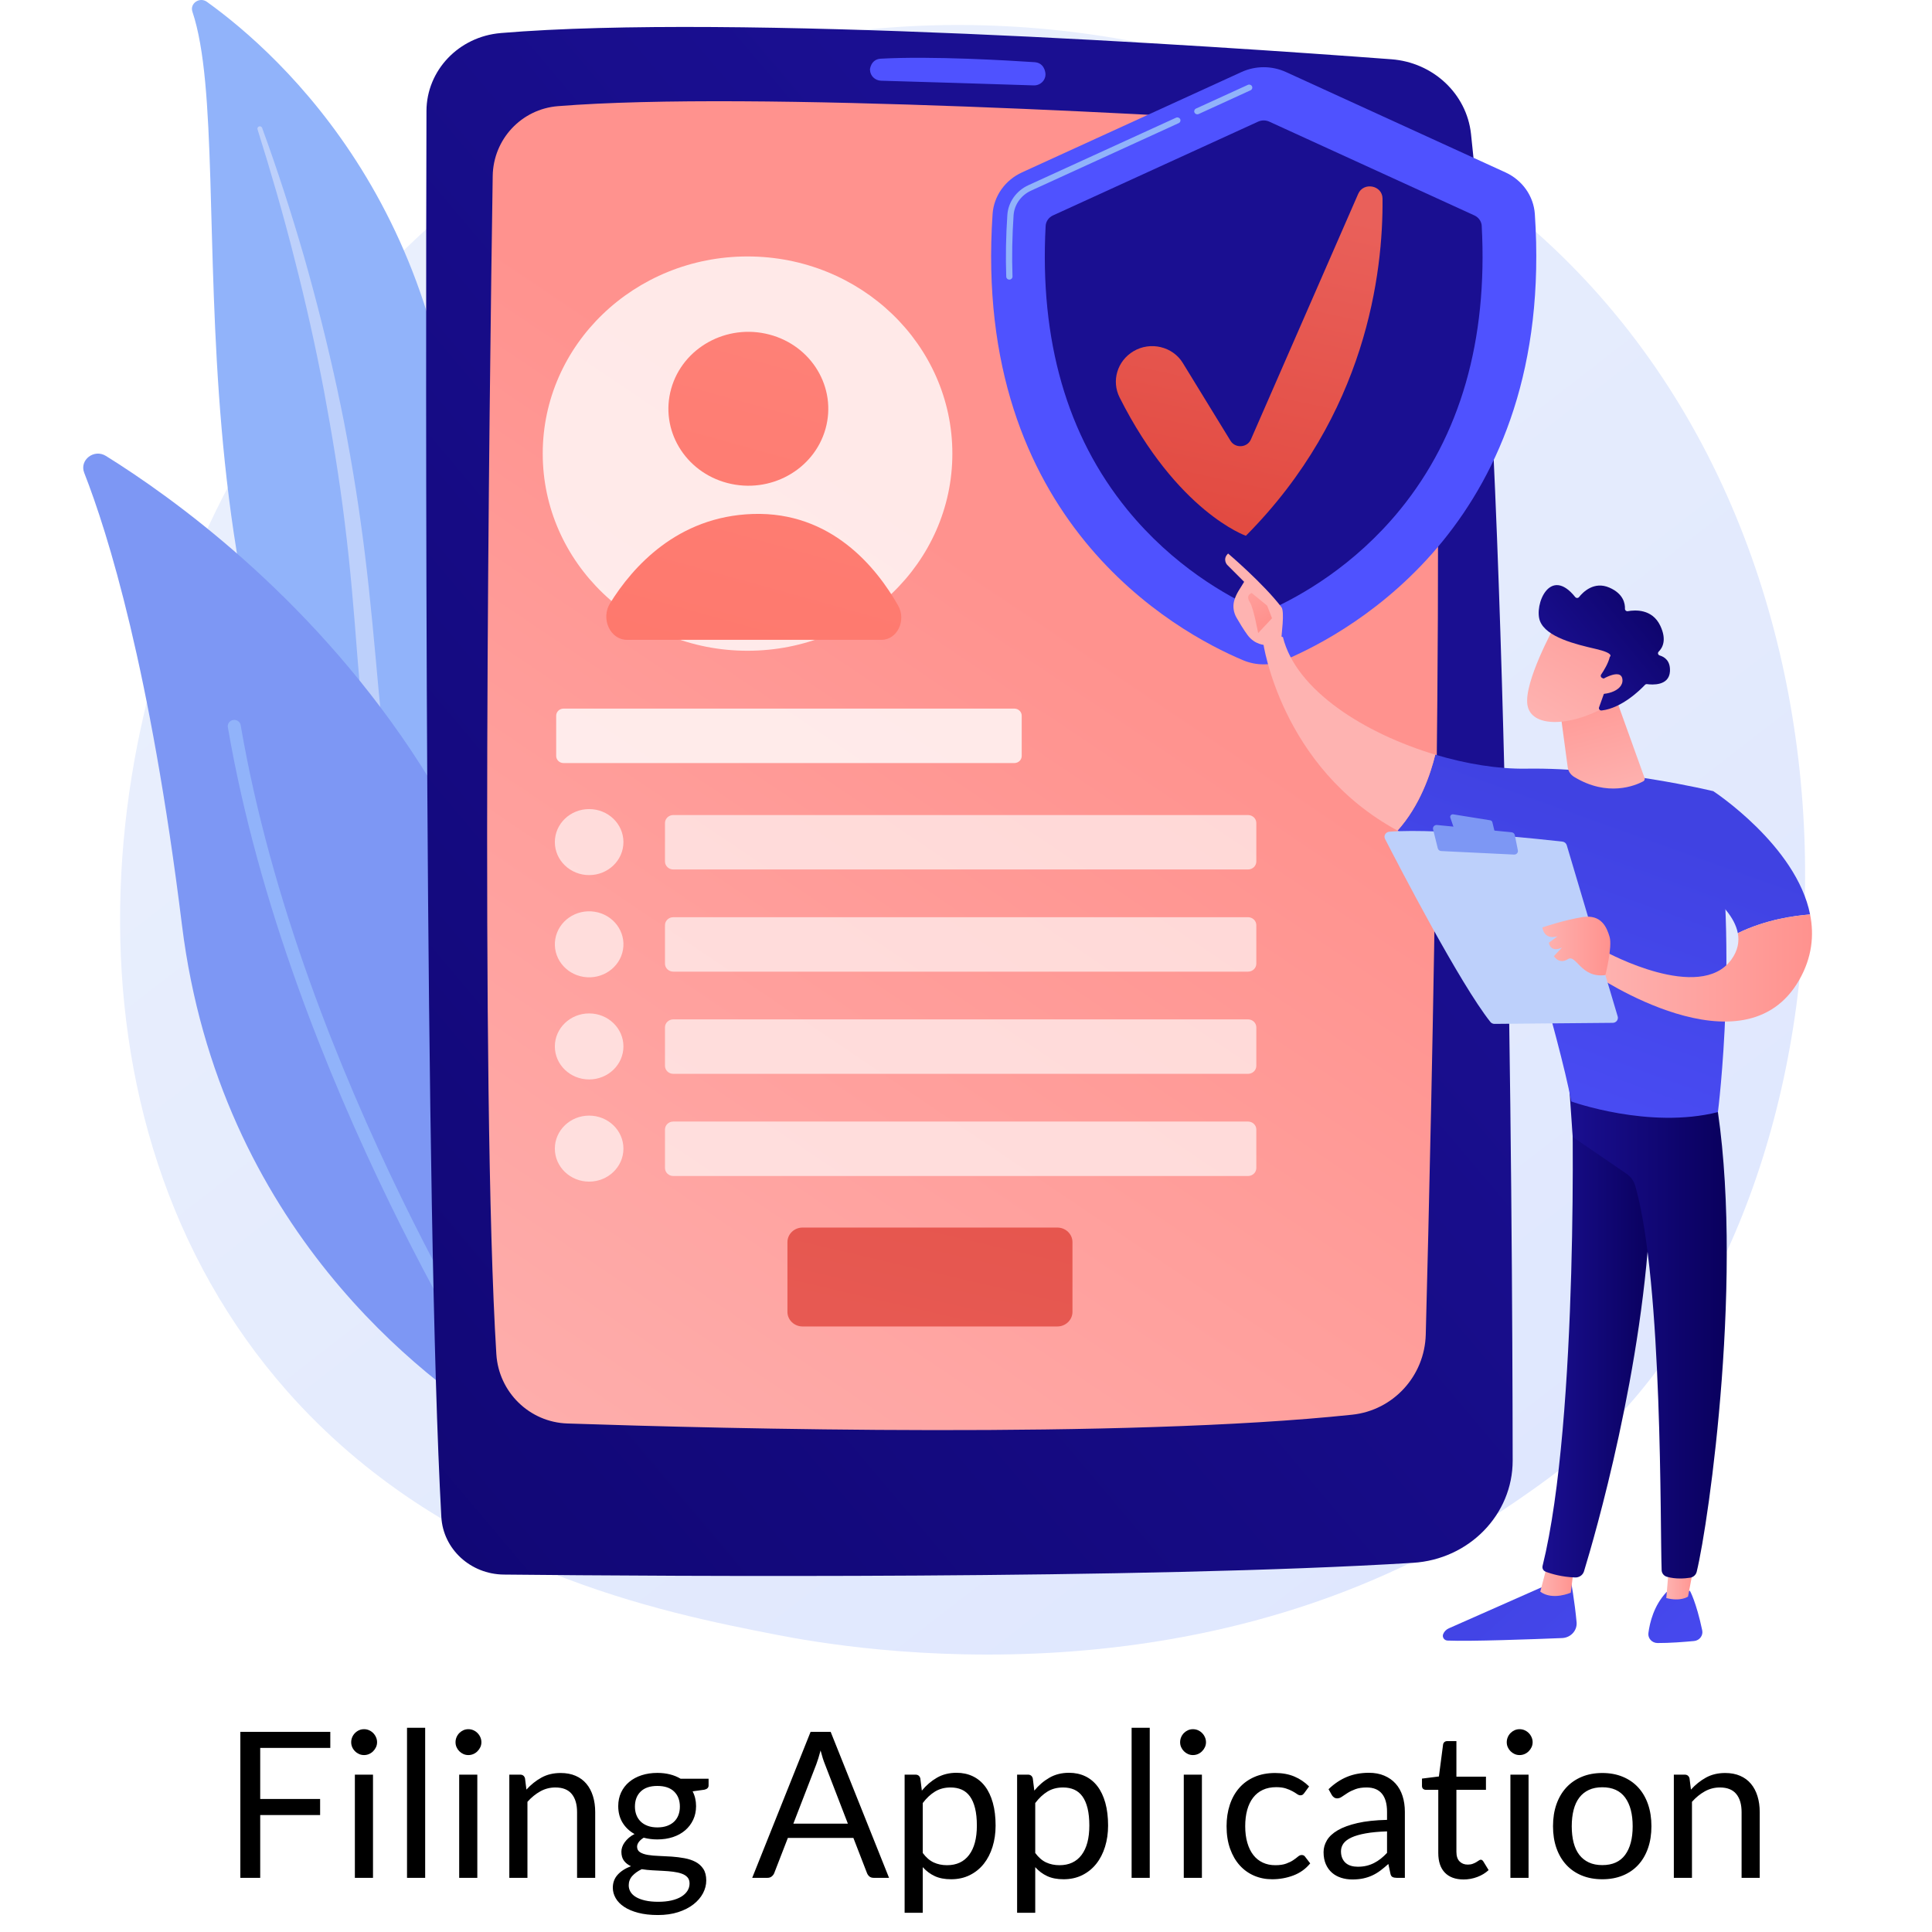 <svg xmlns="http://www.w3.org/2000/svg" xmlns:xlink="http://www.w3.org/1999/xlink" version="1.1" width="1024" height="1024" viewBox="0 0 1024 1024" xml:space="preserve">
<desc>Created with Fabric.js 3.5.0</desc>
<defs>
</defs>
<rect x="0" y="0" width="100%" height="100%" fill="#fff"/>
<g transform="matrix(11.388 0 0 10.962 505.317 438.476)" id="371772">
<g style="" vector-effect="non-scaling-stroke">
		<g transform="matrix(1 0 0 1 0.428 0.604)">
<linearGradient id="SVGID_1895" gradientUnits="userSpaceOnUse" gradientTransform="matrix(1 0 0 1 0 0)" x1="90.338" y1="103.255" x2="20.228" y2="16.183">
<stop offset="0%" style="stop-color:rgb(218,227,254);stop-opacity: 1"/>
<stop offset="100%" style="stop-color:rgb(233,239,253);stop-opacity: 1"/>
</linearGradient>
<path style="stroke: none; stroke-width: 1; stroke-dasharray: none; stroke-linecap: butt; stroke-dashoffset: 0; stroke-linejoin: miter; stroke-miterlimit: 4; is-custom-font: none; font-file-url: none; fill: url(#SVGID_1895); fill-rule: nonzero; opacity: 1;" transform=" translate(-40.928, -40.604)" d="M 71.05 68.917 C 69.44 70.612 67.916 71.706 66.712 72.57 C 52.56 82.723 35.816 79.764 32.257 79.041 C 27.002 77.973 16.844 75.91 9.5 67.274 C -1.611 54.207 0.119 33.622 8.738 20.033 C 10.314 17.547 18.641 3.752 35.566 1.539 C 45.809 0.2 57.749 2.901 66.396 10.145 C 84.546 25.351 83.254 56.07 71.05 68.917 L 71.05 68.917 Z" stroke-linecap="round"/>
</g>
		<g transform="matrix(1 0 0 1 -24.217 -12.291)">
<path style="stroke: none; stroke-width: 1; stroke-dasharray: none; stroke-linecap: butt; stroke-dashoffset: 0; stroke-linejoin: miter; stroke-miterlimit: 4; is-custom-font: none; font-file-url: none; fill: rgb(145,179,250); fill-rule: nonzero; opacity: 1;" transform=" translate(-16.283, -27.709)" d="M 5.082 0.565 C 4.953 0.165 5.419 -0.164 5.756 0.088 C 9.178 2.64 17.597 10.492 17.473 25.899 C 17.317 45.23 22.079 51.736 27.506 55.418 C 27.506 55.418 20.489 54.194 15.415 47.62 C 2.957 31.478 7.386 7.676 5.082 0.565 Z" stroke-linecap="round"/>
</g>
		<g transform="matrix(1 0 0 1 -23.893 -9.815)">
<path style="stroke: none; stroke-width: 1; stroke-dasharray: none; stroke-linecap: butt; stroke-dashoffset: 0; stroke-linejoin: miter; stroke-miterlimit: 4; is-custom-font: none; font-file-url: none; fill: rgb(189,208,251); fill-rule: nonzero; opacity: 1;" transform=" translate(-16.607, -30.185)" d="M 8.113 6.253 C 8.741 8.331 9.327 10.421 9.837 12.53 C 10.358 14.635 10.814 16.755 11.204 18.886 C 11.585 21.019 11.927 23.158 12.177 25.309 C 12.437 27.459 12.604 29.617 12.764 31.785 C 12.937 33.95 13.098 36.133 13.483 38.305 C 13.865 40.474 14.513 42.631 15.535 44.607 C 15.79 45.099 16.056 45.588 16.347 46.057 C 16.63 46.532 16.934 46.994 17.246 47.451 C 17.875 48.361 18.566 49.231 19.318 50.046 C 20.826 51.672 22.581 53.067 24.469 54.202 C 24.667 54.322 24.925 54.257 25.045 54.059 C 25.162 53.864 25.102 53.611 24.912 53.489 L 24.91 53.488 C 24.459 53.199 24.012 52.906 23.579 52.593 C 23.36 52.44 23.149 52.277 22.934 52.119 C 22.726 51.953 22.511 51.795 22.308 51.622 C 21.484 50.946 20.709 50.213 19.992 49.426 C 18.552 47.861 17.338 46.073 16.358 44.188 C 15.879 43.239 15.47 42.257 15.138 41.247 C 14.807 40.236 14.553 39.199 14.358 38.146 C 13.968 36.039 13.791 33.88 13.603 31.716 C 13.413 29.552 13.206 27.378 12.911 25.216 C 12.766 24.135 12.601 23.057 12.418 21.982 C 12.329 21.444 12.23 20.908 12.132 20.372 C 12.029 19.836 11.923 19.302 11.813 18.768 C 11.367 16.634 10.856 14.515 10.279 12.414 C 9.692 10.317 9.049 8.236 8.327 6.183 C 8.307 6.124 8.243 6.093 8.184 6.114 C 8.127 6.134 8.096 6.195 8.113 6.253 H 8.113 Z" stroke-linecap="round"/>
</g>
		<g transform="matrix(1 0 0 1 -29.484 5.575)">
<path style="stroke: none; stroke-width: 1; stroke-dasharray: none; stroke-linecap: butt; stroke-dashoffset: 0; stroke-linejoin: miter; stroke-miterlimit: 4; is-custom-font: none; font-file-url: none; fill: rgb(125,151,244); fill-rule: nonzero; opacity: 1;" transform=" translate(-11.016, -45.575)" d="M 21.24 68.32 C 21.105 69.083 20.235 69.461 19.581 69.047 C 15.968 66.761 6.339 59.377 4.596 44.725 C 3.123 32.351 1.149 25.781 0.047 22.861 C -0.187 22.244 0.504 21.687 1.058 22.046 C 7.175 25.999 26.109 40.675 21.24 68.32 Z" stroke-linecap="round"/>
</g>
		<g transform="matrix(1 0 0 1 -26.985 11.699)">
<path style="stroke: none; stroke-width: 1; stroke-dasharray: none; stroke-linecap: butt; stroke-dashoffset: 0; stroke-linejoin: miter; stroke-miterlimit: 4; is-custom-font: none; font-file-url: none; fill: rgb(145,179,250); fill-rule: nonzero; opacity: 1;" transform=" translate(-13.515, -51.699)" d="M 20.208 68.507 C 20.194 68.52 20.178 68.532 20.162 68.543 C 20.021 68.632 19.834 68.591 19.744 68.45 C 19.643 68.29 9.556 52.272 6.732 35.16 C 6.704 34.995 6.816 34.839 6.981 34.812 C 7.146 34.785 7.301 34.896 7.328 35.061 C 10.132 52.049 20.154 67.966 20.255 68.125 C 20.334 68.249 20.311 68.409 20.208 68.506 L 20.208 68.507 Z" stroke-linecap="round"/>
</g>
		<g transform="matrix(1 0 0 1 0.745 -1.248)">
<linearGradient id="SVGID_1896" gradientUnits="userSpaceOnUse" gradientTransform="matrix(1 0 0 1 0 0)" x1="-34.753" y1="99.927" x2="55.612" y2="26.627">
<stop offset="0%" style="stop-color:rgb(9,0,93);stop-opacity: 1"/>
<stop offset="100%" style="stop-color:rgb(26,15,145);stop-opacity: 1"/>
</linearGradient>
<path style="stroke: none; stroke-width: 1; stroke-dasharray: none; stroke-linecap: butt; stroke-dashoffset: 0; stroke-linejoin: miter; stroke-miterlimit: 4; is-custom-font: none; font-file-url: none; fill: url(#SVGID_1896); fill-rule: nonzero; opacity: 1;" transform=" translate(-41.245, -38.752)" d="M 19.433 1.599 C 17.48 1.768 15.982 3.404 15.976 5.365 C 15.943 17.354 15.886 58.709 16.668 73.346 C 16.751 74.896 18.022 76.115 19.575 76.132 C 27.255 76.214 49.347 76.366 61.889 75.564 C 64.501 75.397 66.533 73.233 66.53 70.615 C 66.515 58.032 66.314 22.644 64.59 6.468 C 64.384 4.53 62.826 3.017 60.883 2.866 C 52.506 2.213 30.262 0.657 19.433 1.598 L 19.433 1.599 Z" stroke-linecap="round"/>
</g>
		<g transform="matrix(1 0 0 1 0.428 -2.979)">
<linearGradient id="SVGID_1897" gradientUnits="userSpaceOnUse" gradientTransform="matrix(1 0 0 1 0 0)" x1="5.737" y1="86.658" x2="45.49" y2="29.841">
<stop offset="0%" style="stop-color:rgb(254,187,186);stop-opacity: 1"/>
<stop offset="100%" style="stop-color:rgb(255,146,142);stop-opacity: 1"/>
</linearGradient>
<path style="stroke: none; stroke-width: 1; stroke-dasharray: none; stroke-linecap: butt; stroke-dashoffset: 0; stroke-linejoin: miter; stroke-miterlimit: 4; is-custom-font: none; font-file-url: none; fill: url(#SVGID_1897); fill-rule: nonzero; opacity: 1;" transform=" translate(-40.928, -37.021)" d="M 19.059 8.507 C 18.908 18.763 18.479 52.88 19.228 65.472 C 19.338 67.312 20.767 68.765 22.533 68.827 C 29.801 69.08 48.439 69.57 59.06 68.402 C 60.972 68.192 62.434 66.534 62.485 64.527 C 62.75 54.061 63.468 22.285 62.739 9.834 C 62.623 7.847 61.105 6.262 59.203 6.134 C 51.334 5.604 31.125 4.381 22.094 5.133 C 20.398 5.274 19.085 6.732 19.059 8.507 L 19.059 8.507 Z" stroke-linecap="round"/>
</g>
		<g transform="matrix(1 0 0 1 0.201 -36.538)">
<linearGradient id="SVGID_1898" gradientUnits="userSpaceOnUse" gradientTransform="matrix(1 0 0 1 0 0)" x1="47.915" y1="-28.962" x2="42.097" y2="-2.784">
<stop offset="0%" style="stop-color:rgb(64,66,226);stop-opacity: 1"/>
<stop offset="100%" style="stop-color:rgb(79,82,255);stop-opacity: 1"/>
</linearGradient>
<path style="stroke: none; stroke-width: 1; stroke-dasharray: none; stroke-linecap: butt; stroke-dashoffset: 0; stroke-linejoin: miter; stroke-miterlimit: 4; is-custom-font: none; font-file-url: none; fill: url(#SVGID_1898); fill-rule: nonzero; opacity: 1;" transform=" translate(-40.701, -3.462)" d="M 36.62 3.382 C 36.626 3.665 36.852 3.894 37.135 3.903 C 38.534 3.945 42.474 4.066 44.234 4.129 C 44.582 4.142 44.847 3.824 44.774 3.484 C 44.768 3.474 44.722 3.038 44.278 3.007 C 43.087 2.924 39.493 2.701 37.118 2.838 C 36.63 2.866 36.604 3.421 36.62 3.382 Z" stroke-linecap="round"/>
</g>
		<g transform="matrix(1 0 0 1 -9.581 -18.067)">
<path style="stroke: none; stroke-width: 1; stroke-dasharray: none; stroke-linecap: butt; stroke-dashoffset: 0; stroke-linejoin: miter; stroke-miterlimit: 4; is-custom-font: none; font-file-url: none; fill: rgb(255,255,255); fill-rule: nonzero; opacity: 0.8;" transform=" translate(-30.919, -21.933)" d="M 30.919 31.465 C 36.184 31.465 40.452 27.197 40.452 21.933 C 40.452 16.668 36.184 12.4 30.919 12.4 C 25.655 12.4 21.387 16.668 21.387 21.933 C 21.387 27.197 25.655 31.465 30.919 31.465 Z" stroke-linecap="round"/>
</g>
		<g transform="matrix(1 0 0 1 -9.543 -20.235)">
<linearGradient id="SVGID_1899" gradientUnits="userSpaceOnUse" gradientTransform="matrix(1 0 0 1 0 0)" x1="22.674" y1="48.386" x2="42.26" y2="-19.291">
<stop offset="0%" style="stop-color:rgb(254,112,98);stop-opacity: 1"/>
<stop offset="100%" style="stop-color:rgb(255,146,142);stop-opacity: 1"/>
</linearGradient>
<path style="stroke: none; stroke-width: 1; stroke-dasharray: none; stroke-linecap: butt; stroke-dashoffset: 0; stroke-linejoin: miter; stroke-miterlimit: 4; is-custom-font: none; font-file-url: none; fill: url(#SVGID_1899); fill-rule: nonzero; opacity: 1;" transform=" translate(-30.957, -19.765)" d="M 34.548 20.736 C 35.084 18.753 33.911 16.71 31.928 16.174 C 29.945 15.637 27.902 16.811 27.366 18.794 C 26.829 20.777 28.002 22.82 29.986 23.356 C 31.969 23.893 34.012 22.72 34.548 20.736 Z" stroke-linecap="round"/>
</g>
		<g transform="matrix(1 0 0 1 -9.29 -12.108)">
<linearGradient id="SVGID_1900" gradientUnits="userSpaceOnUse" gradientTransform="matrix(1 0 0 1 0 0)" x1="25.596" y1="49.232" x2="45.182" y2="-18.445">
<stop offset="0%" style="stop-color:rgb(254,112,98);stop-opacity: 1"/>
<stop offset="100%" style="stop-color:rgb(255,146,142);stop-opacity: 1"/>
</linearGradient>
<path style="stroke: none; stroke-width: 1; stroke-dasharray: none; stroke-linecap: butt; stroke-dashoffset: 0; stroke-linejoin: miter; stroke-miterlimit: 4; is-custom-font: none; font-file-url: none; fill: url(#SVGID_1900); fill-rule: nonzero; opacity: 1;" transform=" translate(-31.21, -27.892)" d="M 25.305 30.936 H 37.158 C 37.884 30.936 38.32 29.997 37.929 29.281 C 36.922 27.437 34.816 24.729 31.168 24.851 C 27.652 24.969 25.568 27.415 24.52 29.17 C 24.075 29.915 24.529 30.936 25.305 30.936 H 25.305 Z" stroke-linecap="round"/>
</g>
		<g transform="matrix(1 0 0 1 -1.091 21.745)">
<linearGradient id="SVGID_1901" gradientUnits="userSpaceOnUse" gradientTransform="matrix(1 0 0 1 0 0)" x1="46.81" y1="31.146" x2="35.686" y2="77.136">
<stop offset="0%" style="stop-color:rgb(225,71,61);stop-opacity: 1"/>
<stop offset="100%" style="stop-color:rgb(233,96,90);stop-opacity: 1"/>
</linearGradient>
<path style="stroke: none; stroke-width: 1; stroke-dasharray: none; stroke-linecap: butt; stroke-dashoffset: 0; stroke-linejoin: miter; stroke-miterlimit: 4; is-custom-font: none; font-file-url: none; fill: url(#SVGID_1901); fill-rule: nonzero; opacity: 1;" transform=" translate(-39.409, -61.745)" d="M 33.48 59.354 H 45.338 C 45.726 59.354 46.042 59.67 46.042 60.059 V 63.431 C 46.042 63.82 45.726 64.136 45.338 64.136 H 33.48 C 33.092 64.136 32.776 63.82 32.776 63.431 V 60.059 C 32.776 59.67 33.092 59.354 33.48 59.354 Z" stroke-linecap="round"/>
</g>
		<g transform="matrix(1 0 0 1 0.338 0.724)">
<path style="stroke: none; stroke-width: 1; stroke-dasharray: none; stroke-linecap: butt; stroke-dashoffset: 0; stroke-linejoin: miter; stroke-miterlimit: 4; is-custom-font: none; font-file-url: none; fill: rgb(255,255,255); fill-rule: nonzero; opacity: 0.64;" transform=" translate(-40.838, -40.724)" d="M 27.463 39.408 H 54.213 C 54.426 39.408 54.599 39.581 54.599 39.794 V 41.654 C 54.599 41.867 54.426 42.04 54.213 42.04 H 27.463 C 27.25 42.04 27.077 41.867 27.077 41.654 V 39.794 C 27.077 39.581 27.25 39.408 27.463 39.408 Z" stroke-linecap="round"/>
</g>
		<g transform="matrix(1 0 0 1 -16.953 0.716)">
<path style="stroke: none; stroke-width: 1; stroke-dasharray: none; stroke-linecap: butt; stroke-dashoffset: 0; stroke-linejoin: miter; stroke-miterlimit: 4; is-custom-font: none; font-file-url: none; fill: rgb(255,255,255); fill-rule: nonzero; opacity: 0.64;" transform=" translate(-23.547, -40.716)" d="M 23.547 42.312 C 24.428 42.312 25.143 41.597 25.143 40.716 C 25.143 39.834 24.428 39.12 23.547 39.12 C 22.665 39.12 21.951 39.834 21.951 40.716 C 21.951 41.597 22.665 42.312 23.547 42.312 Z" stroke-linecap="round"/>
</g>
		<g transform="matrix(1 0 0 1 0.338 5.664)">
<path style="stroke: none; stroke-width: 1; stroke-dasharray: none; stroke-linecap: butt; stroke-dashoffset: 0; stroke-linejoin: miter; stroke-miterlimit: 4; is-custom-font: none; font-file-url: none; fill: rgb(255,255,255); fill-rule: nonzero; opacity: 0.64;" transform=" translate(-40.838, -45.664)" d="M 27.463 44.348 H 54.213 C 54.426 44.348 54.599 44.521 54.599 44.734 V 46.594 C 54.599 46.807 54.426 46.98 54.213 46.98 H 27.463 C 27.25 46.98 27.077 46.807 27.077 46.594 V 44.734 C 27.077 44.521 27.25 44.348 27.463 44.348 Z" stroke-linecap="round"/>
</g>
		<g transform="matrix(1 0 0 1 -16.953 5.658)">
<path style="stroke: none; stroke-width: 1; stroke-dasharray: none; stroke-linecap: butt; stroke-dashoffset: 0; stroke-linejoin: miter; stroke-miterlimit: 4; is-custom-font: none; font-file-url: none; fill: rgb(255,255,255); fill-rule: nonzero; opacity: 0.64;" transform=" translate(-23.547, -45.658)" d="M 25.123 45.914 C 25.264 45.044 24.673 44.224 23.803 44.083 C 22.933 43.942 22.113 44.532 21.972 45.403 C 21.831 46.273 22.422 47.092 23.292 47.234 C 24.162 47.375 24.982 46.784 25.123 45.914 Z" stroke-linecap="round"/>
</g>
		<g transform="matrix(1 0 0 1 0.338 10.604)">
<path style="stroke: none; stroke-width: 1; stroke-dasharray: none; stroke-linecap: butt; stroke-dashoffset: 0; stroke-linejoin: miter; stroke-miterlimit: 4; is-custom-font: none; font-file-url: none; fill: rgb(255,255,255); fill-rule: nonzero; opacity: 0.64;" transform=" translate(-40.838, -50.604)" d="M 27.463 49.288 H 54.213 C 54.426 49.288 54.599 49.461 54.599 49.674 V 51.534 C 54.599 51.748 54.426 51.921 54.213 51.921 H 27.463 C 27.25 51.921 27.077 51.748 27.077 51.534 V 49.674 C 27.077 49.461 27.25 49.288 27.463 49.288 Z" stroke-linecap="round"/>
</g>
		<g transform="matrix(1 0 0 1 -16.953 10.596)">
<path style="stroke: none; stroke-width: 1; stroke-dasharray: none; stroke-linecap: butt; stroke-dashoffset: 0; stroke-linejoin: miter; stroke-miterlimit: 4; is-custom-font: none; font-file-url: none; fill: rgb(255,255,255); fill-rule: nonzero; opacity: 0.64;" transform=" translate(-23.547, -50.596)" d="M 23.547 52.192 C 24.428 52.192 25.143 51.478 25.143 50.596 C 25.143 49.715 24.428 49 23.547 49 C 22.665 49 21.951 49.715 21.951 50.596 C 21.951 51.478 22.665 52.192 23.547 52.192 Z" stroke-linecap="round"/>
</g>
		<g transform="matrix(1 0 0 1 0.338 15.544)">
<path style="stroke: none; stroke-width: 1; stroke-dasharray: none; stroke-linecap: butt; stroke-dashoffset: 0; stroke-linejoin: miter; stroke-miterlimit: 4; is-custom-font: none; font-file-url: none; fill: rgb(255,255,255); fill-rule: nonzero; opacity: 0.64;" transform=" translate(-40.838, -55.544)" d="M 27.463 54.228 H 54.213 C 54.426 54.228 54.599 54.401 54.599 54.614 V 56.474 C 54.599 56.688 54.426 56.861 54.213 56.861 H 27.463 C 27.25 56.861 27.077 56.688 27.077 56.474 V 54.614 C 27.077 54.401 27.25 54.228 27.463 54.228 Z" stroke-linecap="round"/>
</g>
		<g transform="matrix(1 0 0 1 -16.953 15.537)">
<path style="stroke: none; stroke-width: 1; stroke-dasharray: none; stroke-linecap: butt; stroke-dashoffset: 0; stroke-linejoin: miter; stroke-miterlimit: 4; is-custom-font: none; font-file-url: none; fill: rgb(255,255,255); fill-rule: nonzero; opacity: 0.64;" transform=" translate(-23.547, -55.537)" d="M 23.547 57.133 C 24.428 57.133 25.143 56.418 25.143 55.537 C 25.143 54.655 24.428 53.941 23.547 53.941 C 22.665 53.941 21.951 54.655 21.951 55.537 C 21.951 56.418 22.665 57.133 23.547 57.133 Z" stroke-linecap="round"/>
</g>
		<g transform="matrix(1 0 0 1 -7.653 -4.422)">
<path style="stroke: none; stroke-width: 1; stroke-dasharray: none; stroke-linecap: butt; stroke-dashoffset: 0; stroke-linejoin: miter; stroke-miterlimit: 4; is-custom-font: none; font-file-url: none; fill: rgb(255,255,255); fill-rule: nonzero; opacity: 0.8;" transform=" translate(-32.847, -35.578)" d="M 43.337 34.262 H 22.356 C 22.167 34.262 22.013 34.416 22.013 34.605 V 36.552 C 22.013 36.741 22.167 36.895 22.356 36.895 H 43.337 C 43.527 36.895 43.68 36.741 43.68 36.552 V 34.605 C 43.68 34.416 43.527 34.262 43.337 34.262 Z" stroke-linecap="round"/>
</g>
		<g transform="matrix(1 0 0 1 14.443 -22.314)">
<linearGradient id="SVGID_1902" gradientUnits="userSpaceOnUse" gradientTransform="matrix(1 0 0 1 0 0)" x1="93.079" y1="-41.717" x2="76.208" y2="-16.702">
<stop offset="0%" style="stop-color:rgb(64,66,226);stop-opacity: 1"/>
<stop offset="100%" style="stop-color:rgb(79,82,255);stop-opacity: 1"/>
</linearGradient>
<path style="stroke: none; stroke-width: 1; stroke-dasharray: none; stroke-linecap: butt; stroke-dashoffset: 0; stroke-linejoin: miter; stroke-miterlimit: 4; is-custom-font: none; font-file-url: none; fill: url(#SVGID_1902); fill-rule: nonzero; opacity: 1;" transform=" translate(-54.943, -17.686)" d="M 67.562 10.351 C 67.506 9.48 66.98 8.708 66.191 8.334 L 55.977 3.483 C 55.322 3.172 54.563 3.172 53.909 3.483 L 43.695 8.334 C 42.907 8.709 42.38 9.48 42.324 10.351 C 41.366 25.161 50.862 30.557 53.975 31.92 C 54.592 32.191 55.294 32.191 55.911 31.92 C 59.024 30.557 68.52 25.161 67.562 10.351 H 67.562 Z" stroke-linecap="round"/>
</g>
		<g transform="matrix(1 0 0 1 12.56 -35.192)">
<path style="stroke: none; stroke-width: 1; stroke-dasharray: none; stroke-linecap: butt; stroke-dashoffset: 0; stroke-linejoin: miter; stroke-miterlimit: 4; is-custom-font: none; font-file-url: none; fill: rgb(145,179,250); fill-rule: nonzero; opacity: 1;" transform=" translate(-53.06, -4.808)" d="M 51.854 5.527 C 51.799 5.527 51.747 5.496 51.722 5.444 C 51.688 5.371 51.718 5.284 51.791 5.25 L 54.205 4.104 C 54.277 4.069 54.364 4.1 54.398 4.173 C 54.433 4.245 54.402 4.332 54.329 4.366 L 51.916 5.513 C 51.896 5.522 51.874 5.527 51.854 5.527 V 5.527 Z" stroke-linecap="round"/>
</g>
		<g transform="matrix(1 0 0 1 6.507 -30.401)">
<path style="stroke: none; stroke-width: 1; stroke-dasharray: none; stroke-linecap: butt; stroke-dashoffset: 0; stroke-linejoin: miter; stroke-miterlimit: 4; is-custom-font: none; font-file-url: none; fill: rgb(145,179,250); fill-rule: nonzero; opacity: 1;" transform=" translate(-47.007, -9.599)" d="M 43.105 13.521 C 43.027 13.521 42.963 13.459 42.96 13.38 C 42.928 12.417 42.945 11.413 43.011 10.395 C 43.051 9.775 43.426 9.223 43.99 8.955 L 50.861 5.692 C 50.934 5.657 51.021 5.688 51.055 5.76 C 51.09 5.833 51.059 5.92 50.986 5.954 L 44.115 9.218 C 43.646 9.44 43.334 9.899 43.301 10.414 C 43.236 11.421 43.219 12.416 43.251 13.37 C 43.254 13.45 43.191 13.518 43.111 13.52 C 43.109 13.52 43.107 13.52 43.105 13.52 V 13.521 Z" stroke-linecap="round"/>
</g>
		<g transform="matrix(1 0 0 1 14.442 -22.31)">
<linearGradient id="SVGID_1903" gradientUnits="userSpaceOnUse" gradientTransform="matrix(1 0 0 1 0 0)" x1="78.757" y1="-31.334" x2="69.061" y2="-12.718">
<stop offset="0%" style="stop-color:rgb(9,0,93);stop-opacity: 1"/>
<stop offset="100%" style="stop-color:rgb(26,15,145);stop-opacity: 1"/>
</linearGradient>
<path style="stroke: none; stroke-width: 1; stroke-dasharray: none; stroke-linecap: butt; stroke-dashoffset: 0; stroke-linejoin: miter; stroke-miterlimit: 4; is-custom-font: none; font-file-url: none; fill: url(#SVGID_1903); fill-rule: nonzero; opacity: 1;" transform=" translate(-54.943, -17.69)" d="M 65.092 10.929 C 65.081 10.708 64.949 10.511 64.749 10.416 L 55.201 5.881 C 55.038 5.804 54.848 5.804 54.685 5.881 L 45.136 10.416 C 44.937 10.511 44.805 10.708 44.794 10.929 C 44.511 16.453 45.788 21.063 48.589 24.636 C 50.725 27.36 53.224 28.82 54.688 29.5 C 54.85 29.576 55.035 29.576 55.197 29.5 C 56.661 28.819 59.16 27.36 61.296 24.636 C 64.097 21.063 65.374 16.453 65.091 10.929 H 65.092 Z" stroke-linecap="round"/>
</g>
		<g transform="matrix(1 0 0 1 13.767 -22.541)">
<linearGradient id="SVGID_1904" gradientUnits="userSpaceOnUse" gradientTransform="matrix(1 0 0 1 0 0)" x1="51.476" y1="27.744" x2="55.548" y2="9.71">
<stop offset="0%" style="stop-color:rgb(225,71,61);stop-opacity: 1"/>
<stop offset="100%" style="stop-color:rgb(233,96,90);stop-opacity: 1"/>
</linearGradient>
<path style="stroke: none; stroke-width: 1; stroke-dasharray: none; stroke-linecap: butt; stroke-dashoffset: 0; stroke-linejoin: miter; stroke-miterlimit: 4; is-custom-font: none; font-file-url: none; fill: url(#SVGID_1904); fill-rule: nonzero; opacity: 1;" transform=" translate(-54.267, -17.459)" d="M 48.88 16.984 C 49.669 16.495 50.706 16.751 51.178 17.551 L 53.398 21.313 C 53.62 21.69 54.177 21.652 54.346 21.249 L 59.34 9.374 C 59.589 8.781 60.467 8.958 60.473 9.601 C 60.505 13.196 59.717 20.05 54.113 25.906 C 54.113 25.906 50.919 24.752 48.236 19.218 C 47.848 18.419 48.125 17.452 48.88 16.984 H 48.88 Z" stroke-linecap="round"/>
</g>
		<g transform="matrix(1 0 0 1 25.894 37.856)">
<linearGradient id="SVGID_1905" gradientUnits="userSpaceOnUse" gradientTransform="matrix(1 0 0 1 0 0)" x1="63.651" y1="74.946" x2="81.308" y2="94.152">
<stop offset="0%" style="stop-color:rgb(64,66,226);stop-opacity: 1"/>
<stop offset="100%" style="stop-color:rgb(79,82,255);stop-opacity: 1"/>
</linearGradient>
<path style="stroke: none; stroke-width: 1; stroke-dasharray: none; stroke-linecap: butt; stroke-dashoffset: 0; stroke-linejoin: miter; stroke-miterlimit: 4; is-custom-font: none; font-file-url: none; fill: url(#SVGID_1905); fill-rule: nonzero; opacity: 1;" transform=" translate(-66.394, -77.856)" d="M 69.232 76.377 C 69.232 76.377 69.415 77.412 69.505 78.437 C 69.54 78.838 69.231 79.186 68.829 79.202 C 67.465 79.259 64.546 79.37 63.498 79.323 C 63.341 79.316 63.238 79.154 63.296 79.008 C 63.345 78.885 63.439 78.786 63.559 78.731 L 68.381 76.515 L 69.233 76.377 H 69.232 Z" stroke-linecap="round"/>
</g>
		<g transform="matrix(1 0 0 1 28.098 36.373)">
<linearGradient id="SVGID_1906" gradientUnits="userSpaceOnUse" gradientTransform="matrix(1 0 0 1 0 0)" x1="69.382" y1="76.373" x2="67.813" y2="76.373">
<stop offset="0%" style="stop-color:rgb(255,146,142);stop-opacity: 1"/>
<stop offset="100%" style="stop-color:rgb(254,179,177);stop-opacity: 1"/>
</linearGradient>
<path style="stroke: none; stroke-width: 1; stroke-dasharray: none; stroke-linecap: butt; stroke-dashoffset: 0; stroke-linejoin: miter; stroke-miterlimit: 4; is-custom-font: none; font-file-url: none; fill: url(#SVGID_1906); fill-rule: nonzero; opacity: 1;" transform=" translate(-68.598, -76.373)" d="M 69.382 75.769 L 69.235 77.007 C 69.235 77.007 68.39 77.4 67.814 76.958 L 68.163 75.578 L 69.382 75.769 Z" stroke-linecap="round"/>
</g>
		<g transform="matrix(1 0 0 1 30.008 24.38)">
<linearGradient id="SVGID_1907" gradientUnits="userSpaceOnUse" gradientTransform="matrix(1 0 0 1 0 0)" x1="73.101" y1="64.38" x2="67.915" y2="64.38">
<stop offset="0%" style="stop-color:rgb(9,0,93);stop-opacity: 1"/>
<stop offset="100%" style="stop-color:rgb(26,15,145);stop-opacity: 1"/>
</linearGradient>
<path style="stroke: none; stroke-width: 1; stroke-dasharray: none; stroke-linecap: butt; stroke-dashoffset: 0; stroke-linejoin: miter; stroke-miterlimit: 4; is-custom-font: none; font-file-url: none; fill: url(#SVGID_1907); fill-rule: nonzero; opacity: 1;" transform=" translate(-70.508, -64.38)" d="M 69.272 52.489 C 69.335 52.813 69.612 68.626 67.922 75.712 C 67.894 75.828 67.953 75.947 68.063 75.992 C 68.322 76.098 68.83 76.251 69.44 76.272 C 69.628 76.278 69.797 76.156 69.85 75.974 C 70.334 74.33 72.649 66.093 72.951 58.223 C 73.288 49.43 72.951 57.924 72.951 57.924 L 72.753 52.488 L 69.272 52.489 V 52.489 Z" stroke-linecap="round"/>
</g>
		<g transform="matrix(1 0 0 1 33.602 38.18)">
<linearGradient id="SVGID_1908" gradientUnits="userSpaceOnUse" gradientTransform="matrix(1 0 0 1 0 0)" x1="67.612" y1="71.305" x2="85.269" y2="90.511">
<stop offset="0%" style="stop-color:rgb(64,66,226);stop-opacity: 1"/>
<stop offset="100%" style="stop-color:rgb(79,82,255);stop-opacity: 1"/>
</linearGradient>
<path style="stroke: none; stroke-width: 1; stroke-dasharray: none; stroke-linecap: butt; stroke-dashoffset: 0; stroke-linejoin: miter; stroke-miterlimit: 4; is-custom-font: none; font-file-url: none; fill: url(#SVGID_1908); fill-rule: nonzero; opacity: 1;" transform=" translate(-74.102, -78.18)" d="M 74.779 76.917 C 74.779 76.917 75.07 77.44 75.352 78.829 C 75.403 79.079 75.227 79.32 74.972 79.345 C 74.522 79.389 73.828 79.446 73.272 79.442 C 73.016 79.44 72.817 79.217 72.847 78.963 C 72.909 78.456 73.101 77.624 73.693 76.976 L 74.779 76.917 Z" stroke-linecap="round"/>
</g>
		<g transform="matrix(1 0 0 1 33.857 36.293)">
<linearGradient id="SVGID_1909" gradientUnits="userSpaceOnUse" gradientTransform="matrix(1 0 0 1 0 0)" x1="75.034" y1="76.293" x2="73.68" y2="76.293">
<stop offset="0%" style="stop-color:rgb(255,146,142);stop-opacity: 1"/>
<stop offset="100%" style="stop-color:rgb(254,179,177);stop-opacity: 1"/>
</linearGradient>
<path style="stroke: none; stroke-width: 1; stroke-dasharray: none; stroke-linecap: butt; stroke-dashoffset: 0; stroke-linejoin: miter; stroke-miterlimit: 4; is-custom-font: none; font-file-url: none; fill: url(#SVGID_1909); fill-rule: nonzero; opacity: 1;" transform=" translate(-74.357, -76.293)" d="M 75.034 75.325 L 74.691 77.197 C 74.691 77.197 74.352 77.45 73.68 77.267 L 73.844 75.252 L 75.034 75.325 H 75.034 Z" stroke-linecap="round"/>
</g>
		<g transform="matrix(1 0 0 1 32.313 24.211)">
<linearGradient id="SVGID_1910" gradientUnits="userSpaceOnUse" gradientTransform="matrix(1 0 0 1 0 0)" x1="76.494" y1="64.211" x2="69.132" y2="64.211">
<stop offset="0%" style="stop-color:rgb(9,0,93);stop-opacity: 1"/>
<stop offset="100%" style="stop-color:rgb(26,15,145);stop-opacity: 1"/>
</linearGradient>
<path style="stroke: none; stroke-width: 1; stroke-dasharray: none; stroke-linecap: butt; stroke-dashoffset: 0; stroke-linejoin: miter; stroke-miterlimit: 4; is-custom-font: none; font-file-url: none; fill: url(#SVGID_1910); fill-rule: nonzero; opacity: 1;" transform=" translate(-72.813, -64.211)" d="M 75.962 52.975 C 77.345 61.318 75.662 73.596 75.095 75.998 C 75.06 76.145 74.942 76.258 74.792 76.283 C 74.539 76.325 74.122 76.359 73.711 76.24 C 73.57 76.199 73.47 76.071 73.464 75.924 C 73.388 73.981 73.525 62.054 72.237 57.34 C 72.172 57.102 72.026 56.893 71.824 56.75 L 69.324 54.972 L 69.132 52.099 L 75.962 52.974 L 75.962 52.975 Z" stroke-linecap="round"/>
</g>
		<g transform="matrix(1 0 0 1 28.325 5.268)">
<linearGradient id="SVGID_1911" gradientUnits="userSpaceOnUse" gradientTransform="matrix(1 0 0 1 0 0)" x1="71.482" y1="39.287" x2="63.046" y2="61.978">
<stop offset="0%" style="stop-color:rgb(64,66,226);stop-opacity: 1"/>
<stop offset="100%" style="stop-color:rgb(79,82,255);stop-opacity: 1"/>
</linearGradient>
<path style="stroke: none; stroke-width: 1; stroke-dasharray: none; stroke-linecap: butt; stroke-dashoffset: 0; stroke-linejoin: miter; stroke-miterlimit: 4; is-custom-font: none; font-file-url: none; fill: url(#SVGID_1911); fill-rule: nonzero; opacity: 1;" transform=" translate(-68.825, -45.268)" d="M 67.153 37.166 C 71.296 37.098 75.867 38.254 75.867 38.254 C 77.102 45.46 76.083 53.771 76.083 53.771 C 72.876 54.612 69.257 53.257 69.257 53.257 C 68.724 50.245 66.237 41.769 66.237 41.769 C 64.213 41.518 62.545 40.934 61.172 40.161 C 62.22 38.947 62.714 37.402 62.928 36.489 C 64.393 36.944 65.875 37.187 67.153 37.166 H 67.153 Z" stroke-linecap="round"/>
</g>
		<g transform="matrix(1 0 0 1 18.422 -4.545)">
<linearGradient id="SVGID_1912" gradientUnits="userSpaceOnUse" gradientTransform="matrix(1 0 0 1 0 0)" x1="74.175" y1="35.456" x2="66.163" y2="35.456">
<stop offset="0%" style="stop-color:rgb(255,146,142);stop-opacity: 1"/>
<stop offset="100%" style="stop-color:rgb(254,179,177);stop-opacity: 1"/>
</linearGradient>
<path style="stroke: none; stroke-width: 1; stroke-dasharray: none; stroke-linecap: butt; stroke-dashoffset: 0; stroke-linejoin: miter; stroke-miterlimit: 4; is-custom-font: none; font-file-url: none; fill: url(#SVGID_1912); fill-rule: nonzero; opacity: 1;" transform=" translate(-58.922, -35.455)" d="M 54.916 31.064 C 55.322 30.572 55.837 30.805 55.837 30.805 C 56.447 33.38 59.644 35.468 62.928 36.489 C 62.714 37.402 62.22 38.947 61.172 40.161 C 55.722 37.096 54.916 31.064 54.916 31.064 V 31.064 Z" stroke-linecap="round"/>
</g>
		<g transform="matrix(1 0 0 1 13.993 -10.948)">
<linearGradient id="SVGID_1913" gradientUnits="userSpaceOnUse" gradientTransform="matrix(1 0 0 1 0 0)" x1="58.773" y1="22.826" x2="55.089" y2="28.062">
<stop offset="0%" style="stop-color:rgb(255,146,142);stop-opacity: 1"/>
<stop offset="100%" style="stop-color:rgb(254,179,177);stop-opacity: 1"/>
</linearGradient>
<path style="stroke: none; stroke-width: 1; stroke-dasharray: none; stroke-linecap: butt; stroke-dashoffset: 0; stroke-linejoin: miter; stroke-miterlimit: 4; is-custom-font: none; font-file-url: none; fill: url(#SVGID_1913); fill-rule: nonzero; opacity: 1;" transform=" translate(-54.493, -29.052)" d="M 55.014 31.189 C 54.971 31.324 55.465 31.53 55.755 30.976 C 55.765 30.711 55.926 29.574 55.768 29.358 C 54.923 28.207 53.286 26.764 53.286 26.764 C 53.009 27.037 53.237 27.305 53.237 27.305 L 54.032 28.132 C 53.865 28.432 53.663 28.686 53.568 29.049 C 53.496 29.324 53.54 29.618 53.679 29.868 C 53.818 30.119 54.008 30.446 54.188 30.701 C 54.528 31.185 55.014 31.188 55.014 31.188 L 55.014 31.189 Z" stroke-linecap="round"/>
</g>
		<g transform="matrix(1 0 0 1 14.274 -10.36)">
<linearGradient id="SVGID_1914" gradientUnits="userSpaceOnUse" gradientTransform="matrix(1 0 0 1 0 0)" x1="54.954" y1="30.038" x2="52.71" y2="26.589">
<stop offset="0%" style="stop-color:rgb(255,146,142);stop-opacity: 1"/>
<stop offset="100%" style="stop-color:rgb(254,179,177);stop-opacity: 1"/>
</linearGradient>
<path style="stroke: none; stroke-width: 1; stroke-dasharray: none; stroke-linecap: butt; stroke-dashoffset: 0; stroke-linejoin: miter; stroke-miterlimit: 4; is-custom-font: none; font-file-url: none; fill: url(#SVGID_1914); fill-rule: nonzero; opacity: 1;" transform=" translate(-54.774, -29.64)" d="M 54.379 28.669 L 55.103 29.283 L 55.33 29.894 L 54.684 30.61 C 54.684 30.61 54.468 29.398 54.306 29.135 C 54.145 28.873 54.228 28.746 54.379 28.669 H 54.379 Z" stroke-linecap="round"/>
</g>
		<g transform="matrix(1 0 0 1 36.825 1.686)">
<linearGradient id="SVGID_1915" gradientUnits="userSpaceOnUse" gradientTransform="matrix(1 0 0 1 0 0)" x1="77.907" y1="41.676" x2="69.471" y2="64.366">
<stop offset="0%" style="stop-color:rgb(64,66,226);stop-opacity: 1"/>
<stop offset="100%" style="stop-color:rgb(79,82,255);stop-opacity: 1"/>
</linearGradient>
<path style="stroke: none; stroke-width: 1; stroke-dasharray: none; stroke-linecap: butt; stroke-dashoffset: 0; stroke-linejoin: miter; stroke-miterlimit: 4; is-custom-font: none; font-file-url: none; fill: url(#SVGID_1915); fill-rule: nonzero; opacity: 1;" transform=" translate(-77.325, -41.686)" d="M 74.278 42.266 L 75.867 38.254 C 75.867 38.254 79.737 40.884 80.373 44.217 C 79.642 44.271 78.311 44.461 77.009 45.119 C 76.723 43.545 74.278 42.266 74.278 42.266 Z" stroke-linecap="round"/>
</g>
		<g transform="matrix(1 0 0 1 34.891 6.805)">
<linearGradient id="SVGID_1916" gradientUnits="userSpaceOnUse" gradientTransform="matrix(1 0 0 1 0 0)" x1="80.461" y1="46.805" x2="70.321" y2="46.805">
<stop offset="0%" style="stop-color:rgb(255,146,142);stop-opacity: 1"/>
<stop offset="100%" style="stop-color:rgb(254,179,177);stop-opacity: 1"/>
</linearGradient>
<path style="stroke: none; stroke-width: 1; stroke-dasharray: none; stroke-linecap: butt; stroke-dashoffset: 0; stroke-linejoin: miter; stroke-miterlimit: 4; is-custom-font: none; font-file-url: none; fill: url(#SVGID_1916); fill-rule: nonzero; opacity: 1;" transform=" translate(-75.391, -46.805)" d="M 70.896 46.04 C 70.896 46.04 75.241 48.495 76.707 46.399 C 77.011 45.964 77.084 45.531 77.009 45.118 C 78.311 44.461 79.642 44.271 80.373 44.217 C 80.565 45.221 80.464 46.291 79.873 47.371 C 77.305 52.068 70.321 47.111 70.321 47.111 L 70.896 46.04 Z" stroke-linecap="round"/>
</g>
		<g transform="matrix(1 0 0 1 25.496 4.842)">
<path style="stroke: none; stroke-width: 1; stroke-dasharray: none; stroke-linecap: butt; stroke-dashoffset: 0; stroke-linejoin: miter; stroke-miterlimit: 4; is-custom-font: none; font-file-url: none; fill: rgb(189,208,251); fill-rule: nonzero; opacity: 1;" transform=" translate(-65.996, -44.842)" d="M 71.418 49.147 L 69.047 40.866 C 69.02 40.772 68.94 40.703 68.843 40.692 C 68.413 40.642 67.168 40.501 65.731 40.38 C 64 40.233 61.989 40.114 60.788 40.215 C 60.617 40.23 60.514 40.41 60.59 40.564 C 61.273 41.946 64.083 47.569 65.491 49.41 C 65.537 49.472 65.609 49.507 65.686 49.506 L 71.188 49.455 C 71.347 49.454 71.462 49.3 71.418 49.146 L 71.418 49.147 Z" stroke-linecap="round"/>
</g>
		<g transform="matrix(1 0 0 1 24.158 -0.135)">
<path style="stroke: none; stroke-width: 1; stroke-dasharray: none; stroke-linecap: butt; stroke-dashoffset: 0; stroke-linejoin: miter; stroke-miterlimit: 4; is-custom-font: none; font-file-url: none; fill: rgb(125,151,244); fill-rule: nonzero; opacity: 1;" transform=" translate(-64.658, -39.865)" d="M 65.485 39.662 L 63.766 39.375 C 63.674 39.36 63.599 39.447 63.628 39.535 L 63.799 40.051 C 63.814 40.096 63.853 40.128 63.9 40.135 L 65.554 40.356 C 65.64 40.367 65.71 40.289 65.69 40.205 L 65.585 39.755 C 65.574 39.706 65.534 39.67 65.485 39.661 V 39.662 Z" stroke-linecap="round"/>
</g>
		<g transform="matrix(1 0 0 1 24.297 0.604)">
<path style="stroke: none; stroke-width: 1; stroke-dasharray: none; stroke-linecap: butt; stroke-dashoffset: 0; stroke-linejoin: miter; stroke-miterlimit: 4; is-custom-font: none; font-file-url: none; fill: rgb(125,151,244); fill-rule: nonzero; opacity: 1;" transform=" translate(-64.797, -40.604)" d="M 66.772 41.117 L 66.63 40.379 C 66.616 40.305 66.555 40.249 66.48 40.242 L 63.008 39.89 C 62.891 39.878 62.797 39.985 62.825 40.099 L 63.045 41.018 C 63.063 41.092 63.127 41.145 63.203 41.149 L 66.596 41.32 C 66.706 41.325 66.793 41.226 66.772 41.117 H 66.772 Z" stroke-linecap="round"/>
</g>
		<g transform="matrix(1 0 0 1 28.995 5.742)">
<linearGradient id="SVGID_1917" gradientUnits="userSpaceOnUse" gradientTransform="matrix(1 0 0 1 0 0)" x1="71.074" y1="45.742" x2="67.915" y2="45.742">
<stop offset="0%" style="stop-color:rgb(255,146,142);stop-opacity: 1"/>
<stop offset="100%" style="stop-color:rgb(254,179,177);stop-opacity: 1"/>
</linearGradient>
<path style="stroke: none; stroke-width: 1; stroke-dasharray: none; stroke-linecap: butt; stroke-dashoffset: 0; stroke-linejoin: miter; stroke-miterlimit: 4; is-custom-font: none; font-file-url: none; fill: url(#SVGID_1917); fill-rule: nonzero; opacity: 1;" transform=" translate(-69.495, -45.742)" d="M 70.845 47.146 C 70.845 47.146 71.176 45.788 71.043 45.306 C 70.909 44.824 70.651 44.204 69.79 44.342 C 68.93 44.48 67.915 44.842 67.915 44.842 C 67.915 44.842 67.966 45.47 68.62 45.268 L 68.215 45.581 C 68.215 45.581 68.273 46.084 68.825 45.815 L 68.448 46.232 C 68.448 46.232 68.685 46.644 69.092 46.38 C 69.498 46.115 69.693 47.31 70.845 47.146 V 47.146 Z" stroke-linecap="round"/>
</g>
		<g transform="matrix(1 0 0 1 30.171 -4.035)">
<linearGradient id="SVGID_1918" gradientUnits="userSpaceOnUse" gradientTransform="matrix(1 0 0 1 0 0)" x1="69.552" y1="32.36" x2="71.232" y2="38.695">
<stop offset="0%" style="stop-color:rgb(255,146,142);stop-opacity: 1"/>
<stop offset="100%" style="stop-color:rgb(254,179,177);stop-opacity: 1"/>
</linearGradient>
<path style="stroke: none; stroke-width: 1; stroke-dasharray: none; stroke-linecap: butt; stroke-dashoffset: 0; stroke-linejoin: miter; stroke-miterlimit: 4; is-custom-font: none; font-file-url: none; fill: url(#SVGID_1918); fill-rule: nonzero; opacity: 1;" transform=" translate(-70.671, -35.965)" d="M 71.349 33.803 L 72.668 37.615 C 72.689 37.678 72.664 37.748 72.605 37.78 C 72.246 37.979 70.951 38.553 69.391 37.564 C 69.228 37.461 69.118 37.293 69.093 37.102 L 68.666 33.803 H 71.35 H 71.349 Z" stroke-linecap="round"/>
</g>
		<g transform="matrix(1 0 0 1 29.031 -7.409)">
<linearGradient id="SVGID_1919" gradientUnits="userSpaceOnUse" gradientTransform="matrix(1 0 0 1 0 0)" x1="72.798" y1="27.194" x2="67.885" y2="35.016">
<stop offset="0%" style="stop-color:rgb(255,146,142);stop-opacity: 1"/>
<stop offset="100%" style="stop-color:rgb(254,179,177);stop-opacity: 1"/>
</linearGradient>
<path style="stroke: none; stroke-width: 1; stroke-dasharray: none; stroke-linecap: butt; stroke-dashoffset: 0; stroke-linejoin: miter; stroke-miterlimit: 4; is-custom-font: none; font-file-url: none; fill: url(#SVGID_1919); fill-rule: nonzero; opacity: 1;" transform=" translate(-69.531, -32.591)" d="M 68.481 30.272 C 68.481 30.272 67.034 32.997 67.219 34.098 C 67.404 35.198 69.198 35.12 70.765 34.225 L 71.86 31.283 L 68.481 30.272 L 68.481 30.272 Z" stroke-linecap="round"/>
</g>
		<g transform="matrix(1 0 0 1 30.296 -8.678)">
<linearGradient id="SVGID_1920" gradientUnits="userSpaceOnUse" gradientTransform="matrix(1 0 0 1 0 0)" x1="74.46" y1="27.886" x2="68.765" y2="32.384">
<stop offset="0%" style="stop-color:rgb(9,0,93);stop-opacity: 1"/>
<stop offset="100%" style="stop-color:rgb(26,15,145);stop-opacity: 1"/>
</linearGradient>
<path style="stroke: none; stroke-width: 1; stroke-dasharray: none; stroke-linecap: butt; stroke-dashoffset: 0; stroke-linejoin: miter; stroke-miterlimit: 4; is-custom-font: none; font-file-url: none; fill: url(#SVGID_1920); fill-rule: nonzero; opacity: 1;" transform=" translate(-70.796, -31.322)" d="M 70.696 32.781 C 70.632 32.752 70.609 32.675 70.647 32.616 C 70.763 32.439 70.981 32.078 71.05 31.761 C 71.05 31.761 71.31 31.595 70.388 31.374 C 69.465 31.153 68.089 30.81 67.8 30.025 C 67.518 29.259 68.259 27.334 69.441 28.868 C 69.486 28.926 69.574 28.928 69.619 28.869 C 69.812 28.617 70.322 28.094 71.029 28.411 C 71.691 28.708 71.765 29.193 71.756 29.437 C 71.754 29.509 71.818 29.565 71.888 29.552 C 72.223 29.488 73.026 29.433 73.401 30.257 C 73.709 30.935 73.509 31.319 73.326 31.507 C 73.267 31.568 73.293 31.668 73.374 31.693 C 73.594 31.76 73.878 31.947 73.85 32.462 C 73.81 33.174 73.014 33.111 72.787 33.079 C 72.75 33.074 72.713 33.086 72.688 33.114 C 72.493 33.329 71.617 34.243 70.669 34.353 C 70.587 34.362 70.524 34.281 70.55 34.203 L 70.961 33.01 C 70.98 32.955 70.953 32.894 70.9 32.871 L 70.697 32.781 H 70.696 Z" stroke-linecap="round"/>
</g>
		<g transform="matrix(1 0 0 1 30.427 -6.922)">
<linearGradient id="SVGID_1921" gradientUnits="userSpaceOnUse" gradientTransform="matrix(1 0 0 1 0 0)" x1="74.182" y1="28.064" x2="69.269" y2="35.885">
<stop offset="0%" style="stop-color:rgb(255,146,142);stop-opacity: 1"/>
<stop offset="100%" style="stop-color:rgb(254,179,177);stop-opacity: 1"/>
</linearGradient>
<path style="stroke: none; stroke-width: 1; stroke-dasharray: none; stroke-linecap: butt; stroke-dashoffset: 0; stroke-linejoin: miter; stroke-miterlimit: 4; is-custom-font: none; font-file-url: none; fill: url(#SVGID_1921); fill-rule: nonzero; opacity: 1;" transform=" translate(-70.927, -33.078)" d="M 70.531 32.95 C 70.531 32.95 71.562 32.243 71.637 32.839 C 71.713 33.434 70.709 33.701 70.212 33.479 L 70.531 32.95 Z" stroke-linecap="round"/>
</g>
</g>
</g>
<g transform="matrix(1 0 0 1 525.538 961.365)" style="" id="435130">
		
<path xml:space="preserve" font-family="Lato" font-size="108" font-style="normal" font-weight="normal" style="stroke: none; stroke-width: 0; stroke-dasharray: none; stroke-linecap: butt; stroke-dashoffset: 0; stroke-linejoin: miter; stroke-miterlimit: 4; is-custom-font: none; font-file-url: none; fill: rgb(0,0,0); fill-rule: nonzero; opacity: 1; white-space: pre;" d="M-398.15-43.45L-350.47-43.45L-350.47-34.92L-387.62-34.92L-387.62-7.87L-355.87-7.87L-355.87 0.66L-387.62 0.66L-387.62 33.93L-398.15 33.93L-398.15-43.45ZM-337.45-20.77L-327.84-20.77L-327.84 33.93L-337.45 33.93L-337.45-20.77ZM-325.68-37.95L-325.68-37.95Q-325.68-36.54-326.25-35.33Q-326.82-34.11-327.76-33.17Q-328.71-32.22-329.95-31.68Q-331.19-31.14-332.59-31.14L-332.59-31.14Q-334.00-31.14-335.21-31.68Q-336.43-32.22-337.37-33.17Q-338.32-34.11-338.86-35.33Q-339.40-36.54-339.40-37.95L-339.40-37.95Q-339.40-39.35-338.86-40.62Q-338.32-41.89-337.37-42.83Q-336.43-43.78-335.21-44.32Q-334.00-44.86-332.59-44.86L-332.59-44.86Q-331.19-44.86-329.95-44.32Q-328.71-43.78-327.76-42.83Q-326.82-41.89-326.25-40.62Q-325.68-39.35-325.68-37.95ZM-309.81-45.61L-300.19-45.61L-300.19 33.93L-309.81 33.93L-309.81-45.61ZM-282.16-20.77L-272.55-20.77L-272.55 33.93L-282.16 33.93L-282.16-20.77ZM-270.39-37.95L-270.39-37.95Q-270.39-36.54-270.95-35.33Q-271.52-34.11-272.47-33.17Q-273.41-32.22-274.65-31.68Q-275.89-31.14-277.30-31.14L-277.30-31.14Q-278.70-31.14-279.92-31.68Q-281.13-32.22-282.08-33.17Q-283.02-34.11-283.56-35.33Q-284.10-36.54-284.10-37.95L-284.10-37.95Q-284.10-39.35-283.56-40.62Q-283.02-41.89-282.08-42.83Q-281.13-43.78-279.92-44.32Q-278.70-44.86-277.30-44.86L-277.30-44.86Q-275.89-44.86-274.65-44.32Q-273.41-43.78-272.47-42.83Q-271.52-41.89-270.95-40.62Q-270.39-39.35-270.39-37.95ZM-245.98 33.93L-255.59 33.93L-255.59-20.77L-249.87-20.77Q-247.81-20.77-247.27-18.78L-247.27-18.78L-246.52-12.84Q-242.95-16.78-238.55-19.21Q-234.15-21.64-228.37-21.64L-228.37-21.64Q-223.89-21.64-220.46-20.15Q-217.03-18.67-214.74-15.94Q-212.44-13.21-211.26-9.38Q-210.07-5.55-210.07-0.90L-210.07-0.90L-210.07 33.93L-219.68 33.93L-219.68-0.90Q-219.68-7.11-222.52-10.54Q-225.35-13.97-231.18-13.97L-231.18-13.97Q-235.45-13.97-239.15-11.92Q-242.85-9.87-245.98-6.36L-245.98-6.36L-245.98 33.93ZM-177.13-21.69L-177.13-21.69Q-173.56-21.69-170.46-20.91Q-167.35-20.13-164.82-18.61L-164.82-18.61L-149.97-18.61L-149.97-15.05Q-149.97-13.27-152.23-12.78L-152.23-12.78L-158.44-11.92Q-156.61-8.41-156.61-4.09L-156.61-4.09Q-156.61-0.09-158.15 3.17Q-159.69 6.44-162.41 8.76Q-165.14 11.09-168.89 12.33Q-172.65 13.57-177.13 13.57L-177.13 13.57Q-180.96 13.57-184.36 12.65L-184.36 12.65Q-186.09 13.73-186.98 14.97Q-187.87 16.22-187.87 17.40L-187.87 17.40Q-187.87 19.35-186.31 20.35Q-184.74 21.35-182.15 21.78Q-179.56 22.21-176.26 22.32Q-172.97 22.43-169.54 22.67Q-166.11 22.91-162.82 23.51Q-159.52 24.10-156.93 25.45Q-154.34 26.80-152.77 29.18Q-151.21 31.55-151.21 35.33L-151.21 35.33Q-151.21 38.84-152.96 42.14Q-154.72 45.43-158.01 47.99Q-161.31 50.56-166.06 52.10Q-170.81 53.64-176.80 53.64L-176.80 53.64Q-182.80 53.64-187.31 52.45Q-191.82 51.26-194.79 49.26Q-197.76 47.27-199.24 44.65Q-200.73 42.03-200.73 39.17L-200.73 39.17Q-200.73 35.12-198.16 32.28Q-195.60 29.45-191.11 27.77L-191.11 27.77Q-193.44 26.69-194.81 24.88Q-196.19 23.07-196.19 20.05L-196.19 20.05Q-196.19 18.86-195.76 17.59Q-195.33 16.32-194.44 15.08Q-193.54 13.84-192.25 12.71Q-190.95 11.57-189.22 10.71L-189.22 10.71Q-193.27 8.44-195.57 4.69Q-197.86 0.93-197.86-4.09L-197.86-4.09Q-197.86-8.08-196.33-11.35Q-194.79-14.62-192.03-16.91Q-189.28-19.21-185.47-20.45Q-181.66-21.69-177.13-21.69ZM-160.06 36.90L-160.06 36.90Q-160.06 34.85-161.20 33.60Q-162.33 32.36-164.28 31.69Q-166.22 31.01-168.76 30.69Q-171.30 30.36-174.10 30.23Q-176.91 30.09-179.83 29.93Q-182.74 29.77-185.39 29.34L-185.39 29.34Q-188.47 30.80-190.39 32.90Q-192.30 35.01-192.30 37.92L-192.30 37.92Q-192.30 39.76-191.36 41.35Q-190.41 42.95-188.47 44.11Q-186.52 45.27-183.58 45.94Q-180.64 46.62-176.64 46.62L-176.64 46.62Q-172.75 46.62-169.68 45.92Q-166.60 45.21-164.47 43.92Q-162.33 42.62-161.20 40.84Q-160.06 39.06-160.06 36.90ZM-177.13 7.20L-177.13 7.20Q-174.21 7.20-171.97 6.39Q-169.73 5.58-168.22 4.12Q-166.71 2.66-165.95 0.64Q-165.19-1.39-165.19-3.82L-165.19-3.82Q-165.19-8.84-168.25-11.81Q-171.30-14.78-177.13-14.78L-177.13-14.78Q-182.91-14.78-185.96-11.81Q-189.01-8.84-189.01-3.82L-189.01-3.82Q-189.01-1.39-188.23 0.64Q-187.44 2.66-185.93 4.12Q-184.42 5.58-182.20 6.39Q-179.99 7.20-177.13 7.20ZM-85.27-43.45L-54.33 33.93L-62.43 33.93Q-63.84 33.93-64.70 33.23Q-65.56 32.52-66.00 31.44L-66.00 31.44L-73.23 12.76L-107.95 12.76L-115.19 31.44Q-115.57 32.42-116.49 33.17Q-117.40 33.93-118.75 33.93L-118.75 33.93L-126.85 33.93L-95.91-43.45L-85.27-43.45ZM-92.89-26.23L-105.04 5.20L-76.15 5.20L-88.30-26.28Q-89.49-29.20-90.62-33.57L-90.62-33.57Q-91.21-31.36-91.78-29.50Q-92.35-27.63-92.89-26.23L-92.89-26.23ZM-36.46 52.45L-46.07 52.45L-46.07-20.77L-40.35-20.77Q-38.29-20.77-37.75-18.78L-37.75-18.78L-36.94-12.30Q-33.43-16.56-28.93-19.15Q-24.42-21.75-18.53-21.75L-18.53-21.75Q-13.83-21.75-10.00-19.94Q-6.16-18.13-3.46-14.59Q-0.76-11.05 0.69-5.82Q2.15-0.58 2.15 6.23L2.15 6.23Q2.15 12.27 0.53 17.48Q-1.09 22.70-4.11 26.50Q-7.14 30.31-11.54 32.50Q-15.94 34.68-21.45 34.68L-21.45 34.68Q-26.52 34.68-30.11 33.01Q-33.70 31.34-36.46 28.26L-36.46 28.26L-36.46 52.45ZM-21.72-13.97L-21.72-13.97Q-26.41-13.97-29.95-11.81Q-33.49-9.65-36.46-5.71L-36.46-5.71L-36.46 20.75Q-33.81 24.32-30.65 25.77Q-27.49 27.23-23.61 27.23L-23.61 27.23Q-15.99 27.23-11.89 21.78Q-7.78 16.32-7.78 6.23L-7.78 6.23Q-7.78 0.88-8.73-2.95Q-9.67-6.79-11.46-9.25Q-13.24-11.70-15.83-12.84Q-18.42-13.97-21.72-13.97ZM23.16 52.45L13.55 52.45L13.55-20.77L19.27-20.77Q21.32-20.77 21.86-18.78L21.86-18.78L22.67-12.30Q26.18-16.56 30.69-19.15Q35.20-21.75 41.09-21.75L41.09-21.75Q45.78-21.75 49.62-19.94Q53.45-18.13 56.15-14.59Q58.85-11.05 60.31-5.82Q61.77-0.58 61.77 6.23L61.77 6.23Q61.77 12.27 60.15 17.48Q58.53 22.70 55.50 26.50Q52.48 30.31 48.08 32.50Q43.68 34.68 38.17 34.68L38.17 34.68Q33.09 34.68 29.50 33.01Q25.91 31.34 23.16 28.26L23.16 28.26L23.16 52.45ZM37.90-13.97L37.90-13.97Q33.20-13.97 29.66-11.81Q26.13-9.65 23.16-5.71L23.16-5.71L23.16 20.75Q25.80 24.32 28.96 25.77Q32.12 27.23 36.01 27.23L36.01 27.23Q43.62 27.23 47.73 21.78Q51.83 16.32 51.83 6.23L51.83 6.23Q51.83 0.88 50.89-2.95Q49.94-6.79 48.16-9.25Q46.38-11.70 43.79-12.84Q41.19-13.97 37.90-13.97ZM74.24-45.61L83.85-45.61L83.85 33.93L74.24 33.93L74.24-45.61ZM101.89-20.77L111.50-20.77L111.50 33.93L101.89 33.93L101.89-20.77ZM113.66-37.95L113.66-37.95Q113.66-36.54 113.09-35.33Q112.53-34.11 111.58-33.17Q110.64-32.22 109.40-31.68Q108.15-31.14 106.75-31.14L106.75-31.14Q105.35-31.14 104.13-31.68Q102.92-32.22 101.97-33.17Q101.03-34.11 100.49-35.33Q99.95-36.54 99.95-37.95L99.95-37.95Q99.95-39.35 100.49-40.62Q101.03-41.89 101.97-42.83Q102.92-43.78 104.13-44.32Q105.35-44.86 106.75-44.86L106.75-44.86Q108.15-44.86 109.40-44.32Q110.64-43.78 111.58-42.83Q112.53-41.89 113.09-40.62Q113.66-39.35 113.66-37.95ZM168.31-14.51L165.77-11.05Q165.34-10.46 164.91-10.14Q164.48-9.81 163.67-9.81L163.67-9.81Q162.86-9.81 161.91-10.49Q160.97-11.16 159.51-11.97Q158.05-12.78 155.97-13.46Q153.89-14.13 150.87-14.13L150.87-14.13Q146.87-14.13 143.79-12.70Q140.72-11.27 138.64-8.57Q136.56-5.87 135.50-2.04Q134.45 1.80 134.45 6.55L134.45 6.55Q134.45 11.52 135.59 15.38Q136.72 19.24 138.77 21.86Q140.82 24.48 143.77 25.85Q146.71 27.23 150.38 27.23L150.38 27.23Q153.89 27.23 156.16 26.39Q158.43 25.56 159.94 24.53Q161.45 23.51 162.42 22.67Q163.40 21.83 164.37 21.83L164.37 21.83Q165.61 21.83 166.20 22.75L166.20 22.75L168.90 26.26Q165.34 30.63 159.99 32.66Q154.65 34.68 148.71 34.68L148.71 34.68Q143.58 34.68 139.18 32.79Q134.78 30.90 131.54 27.31Q128.30 23.72 126.43 18.48Q124.57 13.25 124.57 6.55L124.57 6.55Q124.57 0.45 126.27-4.74Q127.97-9.92 131.24-13.67Q134.51-17.43 139.31-19.53Q144.12-21.64 150.33-21.64L150.33-21.64Q156.05-21.64 160.48-19.78Q164.91-17.91 168.31-14.51L168.31-14.51ZM219.07-1.06L219.07 33.93L214.80 33.93Q213.40 33.93 212.54 33.50Q211.67 33.06 211.40 31.66L211.40 31.66L210.32 26.58Q208.16 28.53 206.11 30.07Q204.06 31.61 201.79 32.66Q199.52 33.71 196.96 34.25Q194.39 34.79 191.26 34.79L191.26 34.79Q188.07 34.79 185.29 33.90Q182.51 33.01 180.46 31.23Q178.41 29.45 177.19 26.72Q175.98 23.99 175.98 20.27L175.98 20.27Q175.98 17.03 177.76 14.03Q179.54 11.03 183.51 8.71Q187.48 6.39 193.91 4.90Q200.33 3.42 209.62 3.20L209.62 3.20L209.62-1.06Q209.62-7.44 206.89-10.70Q204.17-13.97 198.82-13.97L198.82-13.97Q195.31-13.97 192.91-13.08Q190.50-12.19 188.75-11.08Q186.99-9.97 185.72-9.08Q184.46-8.19 183.21-8.19L183.21-8.19Q182.24-8.19 181.51-8.71Q180.78-9.22 180.35-9.97L180.35-9.97L178.62-13.05Q183.16-17.43 188.40-19.59Q193.64-21.75 200.01-21.75L200.01-21.75Q204.60-21.75 208.16-20.23Q211.73-18.72 214.16-16.02Q216.59-13.32 217.83-9.49Q219.07-5.65 219.07-1.06L219.07-1.06ZM194.12 28.04L194.12 28.04Q196.66 28.04 198.77 27.53Q200.87 27.02 202.73 26.07Q204.60 25.13 206.30 23.78Q208.00 22.43 209.62 20.70L209.62 20.70L209.62 9.30Q202.98 9.52 198.33 10.36Q193.69 11.19 190.77 12.54Q187.86 13.89 186.53 15.73Q185.21 17.57 185.21 19.83L185.21 19.83Q185.21 21.99 185.91 23.56Q186.62 25.13 187.80 26.12Q188.99 27.12 190.61 27.58Q192.23 28.04 194.12 28.04ZM250.23 34.79L250.23 34.79Q243.75 34.79 240.26 31.17Q236.78 27.56 236.78 20.75L236.78 20.75L236.78-12.73L230.19-12.73Q229.33-12.73 228.74-13.24Q228.14-13.75 228.14-14.83L228.14-14.83L228.14-18.67L237.11-19.80L239.32-36.70Q239.43-37.51 240.02-38.03Q240.62-38.54 241.53-38.54L241.53-38.54L246.39-38.54L246.39-19.69L262.05-19.69L262.05-12.73L246.39-12.73L246.39 20.10Q246.39 23.56 248.07 25.23Q249.74 26.91 252.39 26.91L252.39 26.91Q253.90 26.91 255.01 26.50Q256.11 26.10 256.92 25.61Q257.73 25.13 258.30 24.72Q258.87 24.32 259.30 24.32L259.30 24.32Q260.06 24.32 260.65 25.23L260.65 25.23L263.46 29.82Q260.97 32.15 257.46 33.47Q253.95 34.79 250.23 34.79ZM275.01-20.77L284.63-20.77L284.63 33.93L275.01 33.93L275.01-20.77ZM286.79-37.95L286.79-37.95Q286.79-36.54 286.22-35.33Q285.65-34.11 284.71-33.17Q283.76-32.22 282.52-31.68Q281.28-31.14 279.87-31.14L279.87-31.14Q278.47-31.14 277.25-31.68Q276.04-32.22 275.09-33.17Q274.15-34.11 273.61-35.33Q273.07-36.54 273.07-37.95L273.07-37.95Q273.07-39.35 273.61-40.62Q274.15-41.89 275.09-42.83Q276.04-43.78 277.25-44.32Q278.47-44.86 279.87-44.86L279.87-44.86Q281.28-44.86 282.52-44.32Q283.76-43.78 284.71-42.83Q285.65-41.89 286.22-40.62Q286.79-39.35 286.79-37.95ZM323.72-21.64L323.72-21.64Q329.72-21.64 334.55-19.64Q339.38-17.64 342.76-13.97Q346.13-10.30 347.94-5.09Q349.75 0.12 349.75 6.55L349.75 6.55Q349.75 13.03 347.94 18.21Q346.13 23.40 342.76 27.07Q339.38 30.74 334.55 32.71Q329.72 34.68 323.72 34.68L323.72 34.68Q317.73 34.68 312.89 32.71Q308.06 30.74 304.66 27.07Q301.26 23.40 299.42 18.21Q297.59 13.03 297.59 6.55L297.59 6.55Q297.59 0.12 299.42-5.09Q301.26-10.30 304.66-13.97Q308.06-17.64 312.89-19.64Q317.73-21.64 323.72-21.64ZM323.72 27.18L323.72 27.18Q331.82 27.18 335.82 21.75Q339.81 16.32 339.81 6.60L339.81 6.60Q339.81-3.17 335.82-8.62Q331.82-14.08 323.72-14.08L323.72-14.08Q319.62-14.08 316.59-12.67Q313.57-11.27 311.54-8.62Q309.52-5.98 308.52-2.12Q307.52 1.74 307.52 6.60L307.52 6.60Q307.52 11.46 308.52 15.30Q309.52 19.13 311.54 21.75Q313.57 24.37 316.59 25.77Q319.62 27.18 323.72 27.18ZM371.24 33.93L361.63 33.93L361.63-20.77L367.35-20.77Q369.41-20.77 369.95-18.78L369.95-18.78L370.70-12.84Q374.27-16.78 378.67-19.21Q383.07-21.64 388.85-21.64L388.85-21.64Q393.33-21.64 396.76-20.15Q400.19-18.67 402.48-15.94Q404.78-13.21 405.96-9.38Q407.15-5.55 407.15-0.90L407.15-0.90L407.15 33.93L397.54 33.93L397.54-0.90Q397.54-7.11 394.70-10.54Q391.87-13.97 386.04-13.97L386.04-13.97Q381.77-13.97 378.07-11.92Q374.37-9.87 371.24-6.36L371.24-6.36L371.24 33.93Z"/></g>
</svg>